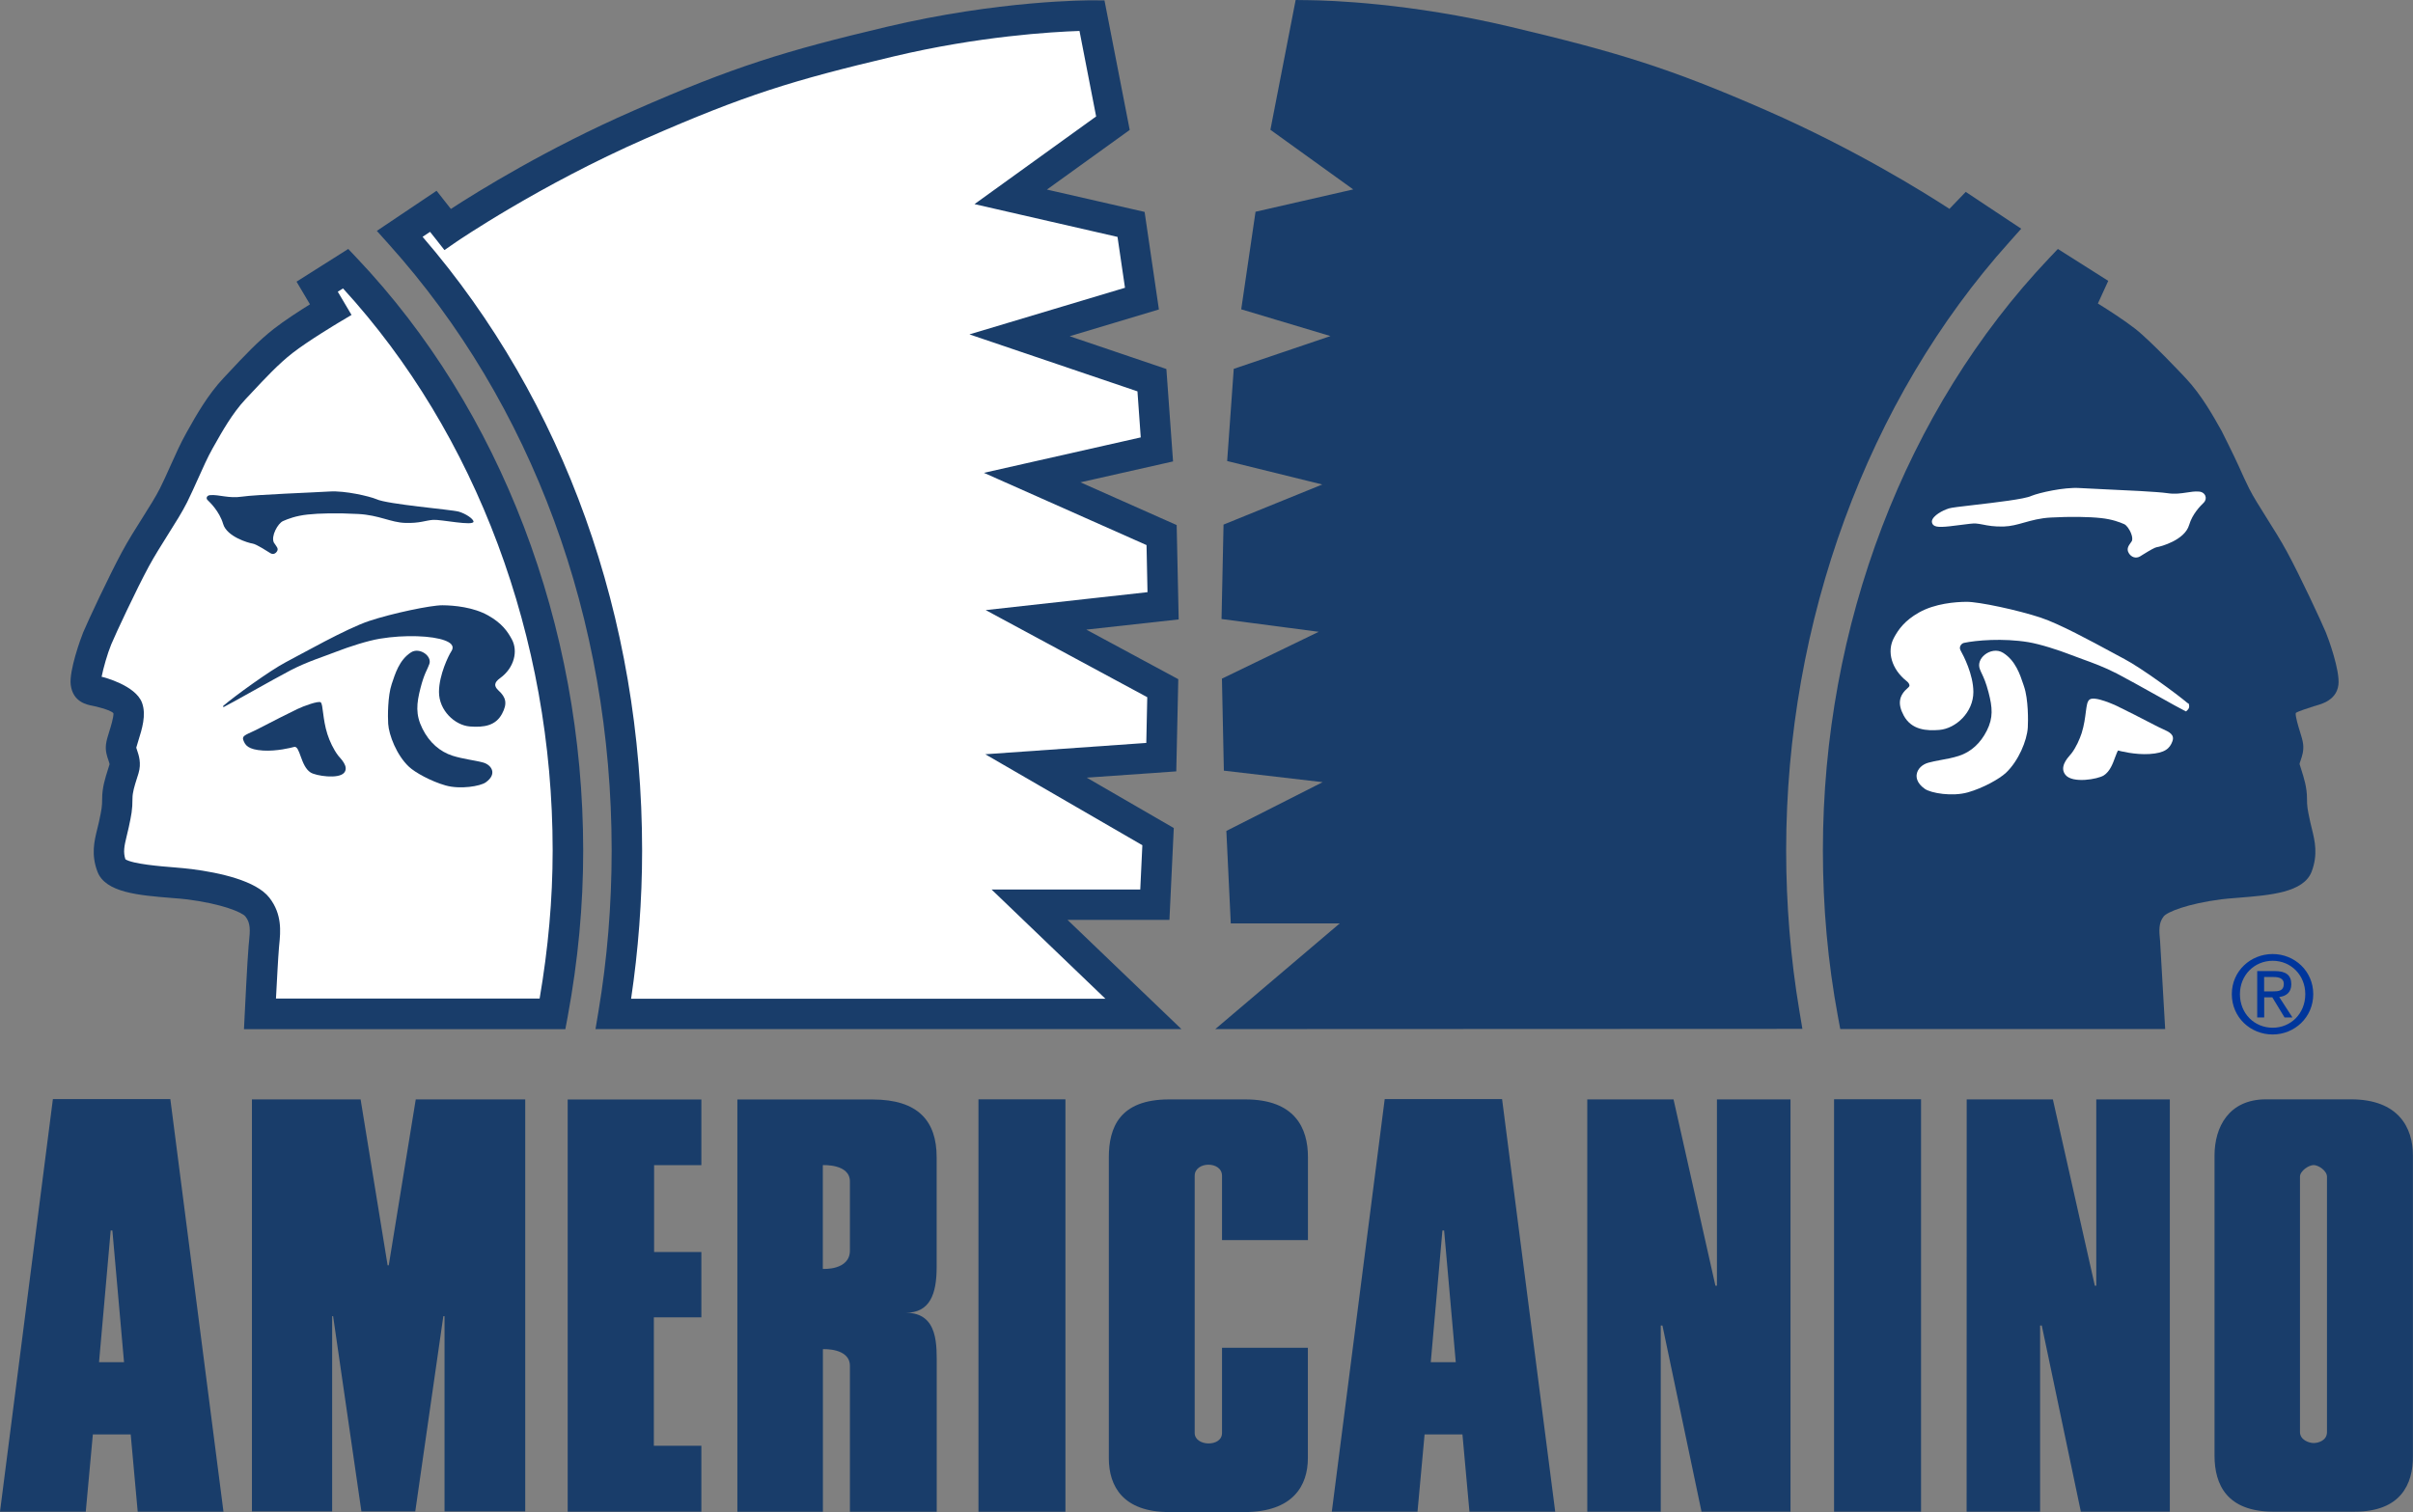 <?xml version="1.0" encoding="utf-8"?>
<!-- Generator: Adobe Illustrator 23.0.2, SVG Export Plug-In . SVG Version: 6.00 Build 0)  -->
<svg version="1.1" id="Capa_1" xmlns="http://www.w3.org/2000/svg" xmlns:xlink="http://www.w3.org/1999/xlink" x="0px" y="0px"
	 viewBox="0 0 300.18 188.17" style="enable-background:new 0 0 300.18 188.17;" xml:space="preserve">
<rect x="0" y="0" width="300.18" height="188.17" fill="#808080" stroke="none"/>
<style type="text/css">
	.st0{fill:none;}
	.st1{fill:#2E2E2E;}
	.st2{fill:#CE1126;}
	.st3{fill:#003893;}
	.st4{fill:#FCD116;}
	.st5{fill:#FFFFFF;}
	.st6{fill:none;stroke:#F8F8F8;stroke-width:3;stroke-miterlimit:10;}
	.st7{fill:none;stroke:#FFFFFF;stroke-width:0.25;stroke-miterlimit:10;}
	.st8{fill:#2E2E2E;stroke:#E6E6E6;stroke-miterlimit:10;}
	.st9{fill:#F8F8F8;}
	.st10{fill:#E6E6E6;}
	.st11{fill:none;stroke:#FFFFFF;stroke-miterlimit:10;}
	.st12{fill:#D0156C;}
	.st13{fill:#761928;}
	.st14{fill:url(#SVGID_1_);}
	.st15{fill:#DEA83E;}
	.st16{fill:url(#SVGID_2_);}
	.st17{fill:url(#SVGID_3_);}
	.st18{fill:url(#SVGID_4_);}
	.st19{fill:url(#SVGID_5_);}
	.st20{clip-path:url(#SVGID_7_);}
	.st21{fill:#272425;}
	.st22{fill:#D26F2C;}
	.st23{fill:none;stroke:#272425;stroke-width:0.358;stroke-miterlimit:10;}
	.st24{fill:#1A171B;}
	.st25{fill:none;stroke:#2E2E2E;stroke-width:0.5;stroke-miterlimit:10;}
	.st26{fill:#998B82;}
	.st27{fill:#2B0F03;}
	.st28{fill:#424242;}
	.st29{fill:#57C178;}
	.st30{opacity:0.5;fill:#FFFFFF;}
	.st31{fill:#FFDCDC;}
	.st32{fill:#FF503A;}
	.st33{enable-background:new    ;}
	.st34{fill:#E5502E;}
	.st35{fill:#FFDF43;}
	.st36{fill:#CD6117;}
	.st37{fill:#FDE732;}
	.st38{fill:#262424;}
	.st39{fill:#CB2128;}
	.st40{fill:#193D6A;}
	.st41{fill:#00369C;}
</style>
<g>
	<path class="st5" d="M31.5,126.95l0.04-0.83c0.02-0.37,0.33-6.6,0.48-8.37l0.05-0.49c0.14-1.38,0.27-2.69-0.67-3.9
		c-0.79-1.01-3.96-2.03-7.9-2.55c-0.57-0.08-1.36-0.14-2.12-0.2c-3.53-0.28-7.51-0.6-8.24-2.56c-0.68-1.8-0.33-3.23,0.01-4.61
		l0.01-0.05c0.06-0.26,0.12-0.51,0.18-0.76l0.06-0.27c0.31-1.44,0.4-1.87,0.4-3.01c0-1.18,0.33-2.22,0.65-3.23
		c0.08-0.24,0.15-0.46,0.21-0.67c0.13-0.43,0.02-0.75-0.14-1.21c-0.15-0.43-0.32-0.92-0.25-1.52c0.05-0.38,0.2-0.87,0.37-1.39
		c0.39-1.26,0.62-2.14,0.56-2.72c-0.03-0.23-0.13-0.45-0.28-0.62c-0.3-0.32-0.82-0.68-2.64-1.13l-0.13-0.03
		c-0.14-0.04-0.29-0.07-0.45-0.1c-1.02-0.19-1.66-0.53-1.8-1.64c-0.16-1.3,1.01-4.85,1.48-5.98c0.57-1.37,3.18-6.97,4.78-9.92
		c0.78-1.43,1.7-2.89,2.51-4.18l0.04-0.07c0.85-1.35,1.65-2.63,2.17-3.67c0.43-0.86,0.87-1.84,1.29-2.78l0.03-0.06
		c0.63-1.4,1.26-2.82,1.9-3.95l0.17-0.3c1.04-1.86,2.47-4.4,4.33-6.38L29.36,47c1.71-1.83,3.48-3.73,5.38-5.21
		c1.28-1,3.1-2.17,4.39-2.98c0.51-0.32,0.67-0.98,0.37-1.5l-1.12-1.9l4.76-3.01l0.45,0.47c17.7,18.65,27.85,45.24,27.85,72.94
		c0,6.8-0.62,13.5-1.91,20.48l-0.12,0.65H31.5z"/>
	<g>
		<path class="st5" d="M75.38,126.95l0.15-0.92c1.1-6.56,1.66-13.36,1.66-20.21c0-29.04-9.96-56.11-28.03-76.21l-0.61-0.68
			l5.52-3.71l1.15,1.46c0.22,0.27,0.54,0.42,0.87,0.42c0.21,0,0.42-0.06,0.6-0.18c3.22-2.09,11.87-7.47,22.55-12.15
			c12.5-5.48,18.77-7.39,31.28-10.36c13.45-3.19,24.11-3.28,25.28-3.28l0.7,0l2.83,14.54l-9.72,7.01c-0.35,0.25-0.52,0.69-0.44,1.12
			c0.09,0.43,0.41,0.76,0.84,0.86l11.41,2.62l1.53,10.45l-10.19,3.05c-0.46,0.14-0.78,0.56-0.79,1.04c-0.01,0.48,0.3,0.91,0.75,1.07
			l11.34,3.84l0.71,9.82l-10.6,2.39c-0.46,0.1-0.81,0.5-0.86,0.97c-0.05,0.47,0.22,0.92,0.65,1.12l11.33,5.04l0.21,10.02
			l-10.48,1.16c-0.48,0.05-0.87,0.41-0.96,0.89c-0.09,0.47,0.13,0.95,0.56,1.18l10.85,5.85l-0.21,9.79l-10.14,0.71
			c-0.48,0.03-0.89,0.38-1,0.85c-0.11,0.47,0.1,0.96,0.52,1.21l10.25,5.94l-0.46,9.71H132.8c-0.45,0-0.86,0.27-1.03,0.69
			c-0.17,0.42-0.07,0.9,0.26,1.21l12.18,11.68H75.38z"/>
		<g>
			<g>
				<path class="st40" d="M292.48,136.8H281.9c-4.65,0-6.41,3.47-6.41,7v37.34c0,3.64,1.57,6.94,7.24,6.97h10.21
					c5.64,0,7.27-3.33,7.23-6.97V143.8C300.18,140.3,298.35,136.81,292.48,136.8z M289.48,178.2c0,1.06-1.07,1.37-1.66,1.37
					c-0.59,0-1.7-0.39-1.7-1.37v-31.77c0-0.73,1.1-1.45,1.7-1.45c0.6,0,1.66,0.71,1.66,1.45V178.2z"/>
				<path class="st40" d="M172.26,136.77l-6.58,51.34h10.66l0.88-9.61h4.71l0.87,9.61h10.67l-6.61-51.34H172.26z M177.99,169.51
					l1.45-16.39h0.21l1.45,16.39H177.99z"/>
				<rect x="228.16" y="136.79" class="st40" width="10.82" height="51.32"/>
				<path class="st40" d="M112.69,163.36c2.98,0,3.83-2.31,3.83-5.67v-13.69c0-4.48-2.28-7.18-7.98-7.18H91.73v51.3h10.64v-20.23
					c0,0,3.36-0.19,3.36,2.08v18.15h10.8v-17.99C116.52,167.55,116.81,163.36,112.69,163.36z M105.73,155.59
					c0.02,2.53-3.37,2.31-3.37,2.31v-12.91c0,0,3.37-0.19,3.37,2.03V155.59z"/>
				<path class="st40" d="M154.91,136.81h-9.47c-6.14,0-7.5,3.47-7.5,7.21v37.45c0,3.5,1.79,6.69,7.5,6.69h9.38
					c6.06,0,7.88-3.33,7.88-6.69v-13.75h-10.68v10.6c0,1.79-3.4,1.68-3.4,0v-32c0-1.82,3.4-1.87,3.4,0v8h10.69v-10.31
					C162.72,140.35,161.07,136.81,154.91,136.81z"/>
				<polygon class="st40" points="48.36,157.46 48.22,157.45 44.86,136.81 31.34,136.81 31.34,188.08 41.32,188.08 41.32,163.79 
					41.44,163.79 44.96,188.08 51.66,188.08 55.15,163.79 55.3,163.79 55.3,188.08 65.34,188.08 65.34,136.81 51.72,136.81 				"/>
				<polygon class="st40" points="70.62,188.11 87.25,188.11 87.25,179.91 81.34,179.91 81.34,163.93 87.25,163.93 87.25,155.8 
					81.37,155.8 81.37,144.99 87.25,144.99 87.25,136.82 70.62,136.82 				"/>
				<polygon class="st40" points="213.59,159.99 213.4,159.99 208.19,136.81 197.46,136.81 197.46,188.11 206.6,188.11 
					206.6,164.95 206.81,164.95 211.67,188.11 222.74,188.11 222.74,136.81 213.59,136.81 				"/>
				<rect x="121.72" y="136.8" class="st40" width="10.82" height="51.32"/>
				<path class="st40" d="M6.58,136.77L0,188.11h10.67l0.88-9.61h4.71l0.87,9.61h10.67l-6.61-51.34H6.58z M12.32,169.51l1.45-16.39
					h0.21l1.45,16.39H12.32z"/>
				<polygon class="st40" points="260.78,159.99 260.6,159.99 255.38,136.81 244.66,136.81 244.65,188.11 253.79,188.11 
					253.79,164.95 254,164.95 258.86,188.11 269.93,188.11 269.93,136.81 260.78,136.81 				"/>
			</g>
			<g>
				<path class="st40" d="M289.34,78.7c-0.58-1.39-3.22-7.06-4.83-10.02c-0.78-1.44-1.68-2.87-2.55-4.25
					c-0.85-1.36-1.66-2.63-2.17-3.65c-0.43-0.85-0.87-1.84-1.3-2.8c-0.63-1.4-2.11-4.34-2.11-4.34c-1.07-1.91-2.53-4.52-4.49-6.6
					c0,0-4.3-4.6-6.27-6.13c-1.36-1.06-3.31-2.32-4.64-3.14l1.29-2.82L256,30.98l-1.07,1.13c-17.9,18.86-28.16,45.72-28.16,73.71
					c0,7.09,0.61,13.86,1.87,20.68l0.29,1.55h1.58h38.84l-0.63-10.9c-0.14-1.4-0.19-2.3,0.44-3.11c0.43-0.55,2.94-1.58,7.17-2.13
					c0.54-0.07,1.28-0.13,2.06-0.19c4.04-0.32,8.21-0.65,9.19-3.28c0.79-2.12,0.39-3.79,0.03-5.26c-0.07-0.27-0.13-0.53-0.19-0.79
					l-0.06-0.27c-0.3-1.41-0.37-1.75-0.37-2.78c0-1.36-0.38-2.54-0.71-3.58c-0.07-0.22-0.14-0.43-0.2-0.64
					c-0.02-0.07-0.01-0.14,0.13-0.53c0.17-0.49,0.4-1.16,0.3-2.01c-0.06-0.47-0.22-0.98-0.41-1.59c-0.17-0.55-0.56-1.8-0.51-2.26
					c0.16-0.18,1.69-0.66,2.23-0.84c0.54-0.19,2.82-0.54,3.08-2.67C291.12,83.47,289.63,79.38,289.34,78.7z"/>
				<path class="st40" d="M31.41,67.64c0.49,0.06,1.96,1.04,2.25,1.21c0.3,0.17,0.61,0.07,0.81-0.26c0.2-0.34-0.06-0.56-0.4-1.07
					c-0.39-0.8,0.5-2.4,1.14-2.68c0.64-0.28,1.59-0.65,3.04-0.81c1.44-0.16,3.68-0.21,6.31-0.07c2.63,0.14,4.05,1.06,5.86,1.11
					c1.81,0.06,2.5-0.31,3.46-0.38c0.96-0.07,5.04,0.81,5.03,0.21c-0.05-0.35-0.95-0.97-1.83-1.23c-0.88-0.26-8.94-0.91-10.27-1.56
					c-0.87-0.36-3.89-1.07-5.79-0.95c-1.9,0.12-9.25,0.39-10.91,0.64c-1.66,0.25-2.84-0.27-3.95-0.19c-0.44,0.03-0.56,0.39-0.35,0.6
					c0.26,0.26,1.48,1.39,1.95,2.99C28.22,66.79,30.92,67.57,31.41,67.64z"/>
				<path class="st40" d="M62.22,84.38c1.75-1.27,2.25-3.35,1.45-4.83c-0.51-0.94-1.21-1.99-2.94-2.96
					c-1.84-1.04-4.25-1.26-5.69-1.27c-1.45-0.01-6.29,1.01-9.14,1.96c-2.85,0.96-8.36,4.09-10.34,5.12
					c-1.98,1.04-6.36,4.22-7.78,5.43c-0.05,0.02,0,0.14,0.02,0.17c0.83-0.4,6.19-3.46,8.33-4.58c2.14-1.11,4.12-1.7,5.72-2.33
					c1.6-0.62,3.89-1.36,5.41-1.61c3.13-0.52,6.54-0.37,8.08,0.22c0.55,0.21,1.3,0.59,0.8,1.36c-0.32,0.48-1.52,2.9-1.53,5.03
					c-0.01,2.32,1.97,4.15,3.81,4.31c1.84,0.15,3.25-0.12,4.03-1.57c0.68-1.27,0.52-2.04-0.45-2.92
					C61.45,85.39,61.43,84.95,62.22,84.38z"/>
				<path class="st40" d="M60.11,94.89c-1.01-0.28-2.46-0.42-3.82-0.85c-1.55-0.5-2.88-1.63-3.74-3.37
					c-0.87-1.74-0.74-3.11-0.24-5.05c0.47-1.84,0.86-2.29,1.1-2.99c0.36-1.01-1.24-2.12-2.28-1.45c-1.48,0.95-1.98,2.7-2.4,3.94
					c-0.5,1.48-0.5,4.03-0.44,4.95c0.09,1.39,1.04,3.89,2.58,5.34c0.75,0.71,2.73,1.81,4.56,2.33c1.83,0.52,4.33,0.09,4.99-0.38
					C61.92,96.3,61.12,95.17,60.11,94.89z"/>
				<path class="st40" d="M40.73,91.36c-0.61-1.91-0.52-3.69-0.83-3.96c-0.25-0.22-2.15,0.46-2.92,0.84
					c-0.77,0.37-3.35,1.66-4.77,2.41c-1.42,0.75-2.17,0.82-1.94,1.45c0.23,0.63,0.58,1.18,2.47,1.3c1.68,0.1,3.44-0.34,3.84-0.45
					c0.76-0.21,0.79,2.37,2.06,3.18c0.66,0.42,3.5,0.86,4.18,0.02c0.62-0.76-0.47-1.77-0.74-2.11C41.49,93.27,41,92.21,40.73,91.36z
					"/>
				<path class="st5" d="M274.35,61.71c-0.12-0.31-0.42-0.52-0.82-0.54c-0.5-0.04-0.99,0.04-1.51,0.12
					c-0.73,0.11-1.48,0.22-2.39,0.08c-1.2-0.18-5.22-0.37-8.15-0.5l-2.8-0.14c-1.91-0.12-5,0.58-5.98,0.98
					c-0.81,0.4-4.56,0.83-7.05,1.12c-1.81,0.21-2.85,0.33-3.18,0.43c-0.8,0.24-2.04,0.91-2.14,1.59l0,0.03v0.03
					c0,0.16,0.07,0.32,0.19,0.43c0.38,0.34,1.29,0.26,3.4-0.02c0.76-0.1,1.54-0.2,1.84-0.18c0.31,0.02,0.6,0.08,0.93,0.14
					c0.6,0.12,1.36,0.27,2.58,0.24c0.89-0.03,1.69-0.25,2.53-0.49c0.97-0.27,1.98-0.56,3.34-0.63c2.42-0.13,4.69-0.1,6.24,0.07
					c1.37,0.15,2.27,0.49,2.91,0.77c0.2,0.09,0.61,0.56,0.84,1.19c0.14,0.37,0.16,0.7,0.08,0.89c-0.05,0.08-0.1,0.15-0.15,0.22
					c-0.26,0.36-0.55,0.76-0.24,1.28c0.32,0.54,0.9,0.71,1.4,0.42c0.06-0.04,0.16-0.1,0.29-0.18c0.99-0.62,1.6-0.95,1.8-0.97
					c0.44-0.06,3.47-0.86,4.02-2.76c0.41-1.4,1.44-2.41,1.78-2.74l0.06-0.06C274.38,62.3,274.46,61.99,274.35,61.71z"/>
				<path class="st5" d="M237.37,85.57c-1.16,0.98-1.32,2.02-0.55,3.46c0.98,1.84,2.9,1.93,4.45,1.8c2.01-0.17,4.23-2.16,4.22-4.74
					c-0.01-2.16-1.22-4.49-1.59-5.15c-0.13-0.23-0.09-0.43-0.03-0.56c0.09-0.19,0.26-0.34,0.45-0.38c1.49-0.32,4.84-0.61,8.01-0.09
					c1.49,0.25,3.75,0.98,5.32,1.59c0.43,0.17,0.89,0.33,1.37,0.51c1.3,0.47,2.76,1,4.31,1.8c1.14,0.59,3.2,1.74,5.01,2.75
					c1.57,0.88,2.93,1.64,3.33,1.83l0.28,0.14l0.22-0.22c0.11-0.11,0.2-0.32,0.16-0.51l-0.04-0.22c-0.02-0.03-0.22-0.13-0.22-0.13
					l0.09,0.06c-1.4-1.19-5.79-4.4-7.86-5.49l-1.58-0.85c-2.59-1.4-6.51-3.53-8.82-4.3c-2.81-0.94-7.75-2-9.28-1.98
					c-1.34,0.01-3.9,0.2-5.9,1.33c-1.78,1.01-2.55,2.1-3.11,3.14c-0.93,1.72-0.28,3.93,1.57,5.39c0.22,0.17,0.35,0.37,0.36,0.54
					C237.54,85.37,237.49,85.47,237.37,85.57z"/>
				<path class="st5" d="M239.44,98.16c0.78,0.55,3.44,0.99,5.37,0.44c1.91-0.54,3.94-1.69,4.73-2.43c1.57-1.48,2.62-4.02,2.72-5.63
					c0.05-0.82,0.08-3.52-0.47-5.12l-0.09-0.27c-0.41-1.24-0.98-2.94-2.49-3.9c-0.78-0.5-1.72-0.25-2.3,0.22
					c-0.6,0.48-0.84,1.15-0.63,1.75c0.09,0.24,0.18,0.45,0.29,0.67c0.22,0.47,0.49,1.05,0.81,2.28c0.49,1.89,0.59,3.14-0.21,4.74
					c-0.79,1.58-1.99,2.67-3.48,3.15c-0.77,0.25-1.59,0.4-2.32,0.53c-0.54,0.1-1.04,0.2-1.48,0.32c-0.76,0.21-1.33,0.76-1.44,1.4
					C238.37,96.69,238.42,97.44,239.44,98.16z"/>
				<path class="st5" d="M257.68,93.77c-0.03,0.04-0.08,0.09-0.14,0.16c-0.41,0.47-1.36,1.56-0.59,2.5
					c0.89,1.09,4.01,0.53,4.75,0.07c0.79-0.5,1.14-1.49,1.43-2.28c0.12-0.31,0.29-0.78,0.39-0.87c-0.02,0.02-0.07,0.03-0.11,0.02
					c0.35,0.1,2.2,0.57,3.98,0.46c1.95-0.12,2.54-0.7,2.86-1.59c0.3-0.83-0.41-1.16-1.16-1.5c-0.29-0.13-0.61-0.28-0.99-0.48
					c-1.43-0.76-4.03-2.06-4.78-2.42c-0.03-0.01-2.77-1.32-3.4-0.77c-0.27,0.24-0.33,0.69-0.44,1.51c-0.09,0.71-0.21,1.67-0.52,2.65
					C258.72,91.96,258.27,93.01,257.68,93.77z"/>
				<path class="st41" d="M277.64,123.71c0-2.87,2.33-4.99,5.08-4.99c2.73,0,5.05,2.12,5.05,4.99c0,2.9-2.33,5.02-5.05,5.02
					C279.97,128.73,277.64,126.61,277.64,123.71z M282.73,127.89c2.26,0,4.05-1.77,4.05-4.18c0-2.37-1.79-4.15-4.05-4.15
					c-2.29,0-4.08,1.79-4.08,4.15C278.65,126.12,280.44,127.89,282.73,127.89z M281.67,126.61h-0.87v-5.77h2.2
					c1.36,0,2.04,0.5,2.04,1.64c0,1.03-0.65,1.48-1.5,1.59l1.64,2.54h-0.98l-1.52-2.5h-1.01V126.61z M282.71,123.37
					c0.74,0,1.4-0.05,1.4-0.94c0-0.71-0.65-0.85-1.26-0.85h-1.19v1.79H282.71z"/>
				<path class="st40" d="M44.39,32.11l-1.07-1.13l-6.43,4.07l1.67,2.82c-1.32,0.82-3.17,2.02-4.48,3.04
					c-1.97,1.53-3.77,3.46-5.51,5.32l-0.76,0.81c-1.96,2.08-3.43,4.69-4.5,6.6l-0.16,0.29c-0.67,1.18-1.32,2.64-1.95,4.04
					c-0.43,0.96-0.87,1.95-1.3,2.8c-0.51,1.01-1.31,2.29-2.17,3.65c-0.87,1.38-1.77,2.8-2.55,4.25c-1.6,2.96-4.25,8.63-4.83,10.02
					c-0.28,0.68-1.78,4.78-1.55,6.54c0.27,2.13,2.01,2.46,2.67,2.59c0.14,0.03,0.28,0.05,0.42,0.09l0.13,0.03
					c1.43,0.35,1.93,0.63,2.09,0.81c0.05,0.46-0.34,1.71-0.51,2.26c-0.19,0.6-0.35,1.12-0.41,1.59c-0.11,0.85,0.13,1.52,0.3,2.01
					c0.13,0.39,0.15,0.46,0.13,0.53c-0.06,0.21-0.13,0.42-0.2,0.64c-0.33,1.05-0.71,2.23-0.71,3.58c0,1.03-0.07,1.36-0.37,2.78
					l-0.06,0.27c-0.06,0.26-0.12,0.52-0.19,0.79c-0.36,1.47-0.77,3.14,0.03,5.26c0.98,2.62,5.16,2.95,9.19,3.28
					c0.78,0.06,1.53,0.12,2.06,0.19c4.23,0.55,6.74,1.58,7.17,2.13c0.64,0.81,0.58,1.71,0.44,3.11l-0.05,0.5
					c-0.16,1.83-0.47,8.15-0.48,8.41l-0.1,1.99h39.98l0.29-1.55c1.3-7.05,1.93-13.82,1.93-20.68
					C72.54,77.83,62.28,50.97,44.39,32.11z M67.13,124.26h-32.8c0.11-2.06,0.27-5.14,0.37-6.28l0.04-0.45
					c0.16-1.59,0.37-3.77-1.23-5.82c-1.65-2.12-6.17-3.11-9.67-3.56c-0.63-0.08-1.42-0.15-2.25-0.22c-1.54-0.12-5.08-0.41-5.99-1
					c-0.29-0.89-0.15-1.62,0.15-2.85c0.07-0.28,0.14-0.58,0.21-0.89l0.06-0.26c0.32-1.51,0.46-2.14,0.46-3.57
					c0-0.76,0.26-1.57,0.53-2.43c0.07-0.23,0.15-0.46,0.22-0.7c0.38-1.26,0.03-2.26-0.17-2.85c-0.04-0.12-0.09-0.27-0.11-0.34
					c0.04-0.17,0.16-0.57,0.26-0.87c0.45-1.43,1.01-3.21,0.46-4.71c-0.8-2.2-4.88-3.21-4.88-3.21c-0.06-0.01-0.1-0.02-0.15-0.03
					c0.2-1.03,0.72-2.88,1.2-4.04c0.54-1.3,3.14-6.86,4.66-9.67c0.72-1.33,1.59-2.7,2.42-4.03c0.91-1.44,1.76-2.79,2.35-3.97
					c0.46-0.93,0.92-1.95,1.37-2.95c0.59-1.33,1.21-2.7,1.79-3.73l0.17-0.3c1.03-1.83,2.31-4.11,3.95-5.86l0.77-0.82
					c1.64-1.75,3.33-3.57,5.07-4.92c2.02-1.57,5.67-3.74,5.71-3.77l1.63-0.97l-1.71-2.89l0.65-0.41
					c16.58,18.1,26.08,43.48,26.08,69.94C68.75,111.95,68.2,118,67.13,124.26z"/>
				<g>
					<path class="st40" d="M132.8,114.47h12.68l0.54-11.43l-10.83-6.27l11.14-0.78l0.25-11.47l-11.44-6.17l11.49-1.27l-0.25-11.74
						l-11.97-5.32l11.52-2.6l-0.83-11.5l-12.03-4.08l11.1-3.33l-1.78-12.14l-12.15-2.78l10.3-7.42l-3.14-16.12l-1.55-0.01
						c-0.46,0-11.54-0.02-25.59,3.31c-12.59,2.99-18.9,4.91-31.47,10.43C68.06,18.47,59.42,23.83,56.09,26l-1.78-2.26l-7.43,4.99
						l1.46,1.63c17.89,19.9,27.75,46.7,27.75,75.47c0,6.79-0.55,13.53-1.64,20.02l-0.37,2.21h72.89L132.8,114.47z M52.57,29.47
						l0.93-0.62l0.69,0.87l1.1,1.4l1.46-1.01c0.1-0.07,10.38-7.09,23.57-12.87c12.4-5.44,18.29-7.24,30.82-10.21
						c10.64-2.53,19.67-3.06,23.15-3.18l2.07,10.64L121.23,25.4l17.79,4.08l0.93,6.33l-19.35,5.8l20.9,7.09l0.41,5.73l-19.51,4.41
						l20.23,8.99l0.12,5.86l-20.13,2.23l20.1,10.84l-0.12,5.69l-20.03,1.41l19.54,11.32l-0.26,5.51h-18.5l14.16,13.59H78.51
						c0.89-6.02,1.37-12.21,1.37-18.44C79.88,76.89,70.18,49.88,52.57,29.47z"/>
					<path class="st40" d="M251.44,28.46l-6.9-4.58l-2.03,2.11c-3.21-2.09-11.85-7.47-22.72-12.23
						c-12.13-5.32-18.61-7.27-31.91-10.43c-12.44-2.95-22.38-3.28-25.12-3.31L161.18,0l-3.14,16.15l10.3,7.42l-12.15,2.78
						l-1.78,12.14l11.1,3.33l-12.03,4.08l-0.82,11.47l11.83,2.92l-12.28,4.99l-0.25,11.75l12.09,1.59l-12.04,5.83l0.24,11.45
						l12.29,1.43l-11.98,6.07l0.55,11.51h13.55l-15.48,13.15l73.04-0.03l-0.37-2.21c-1.1-6.55-1.65-13.28-1.65-20
						c0-28.49,10.13-56.09,27.78-75.72L251.44,28.46z"/>
				</g>
			</g>
		</g>
	</g>
</g>
</svg>
